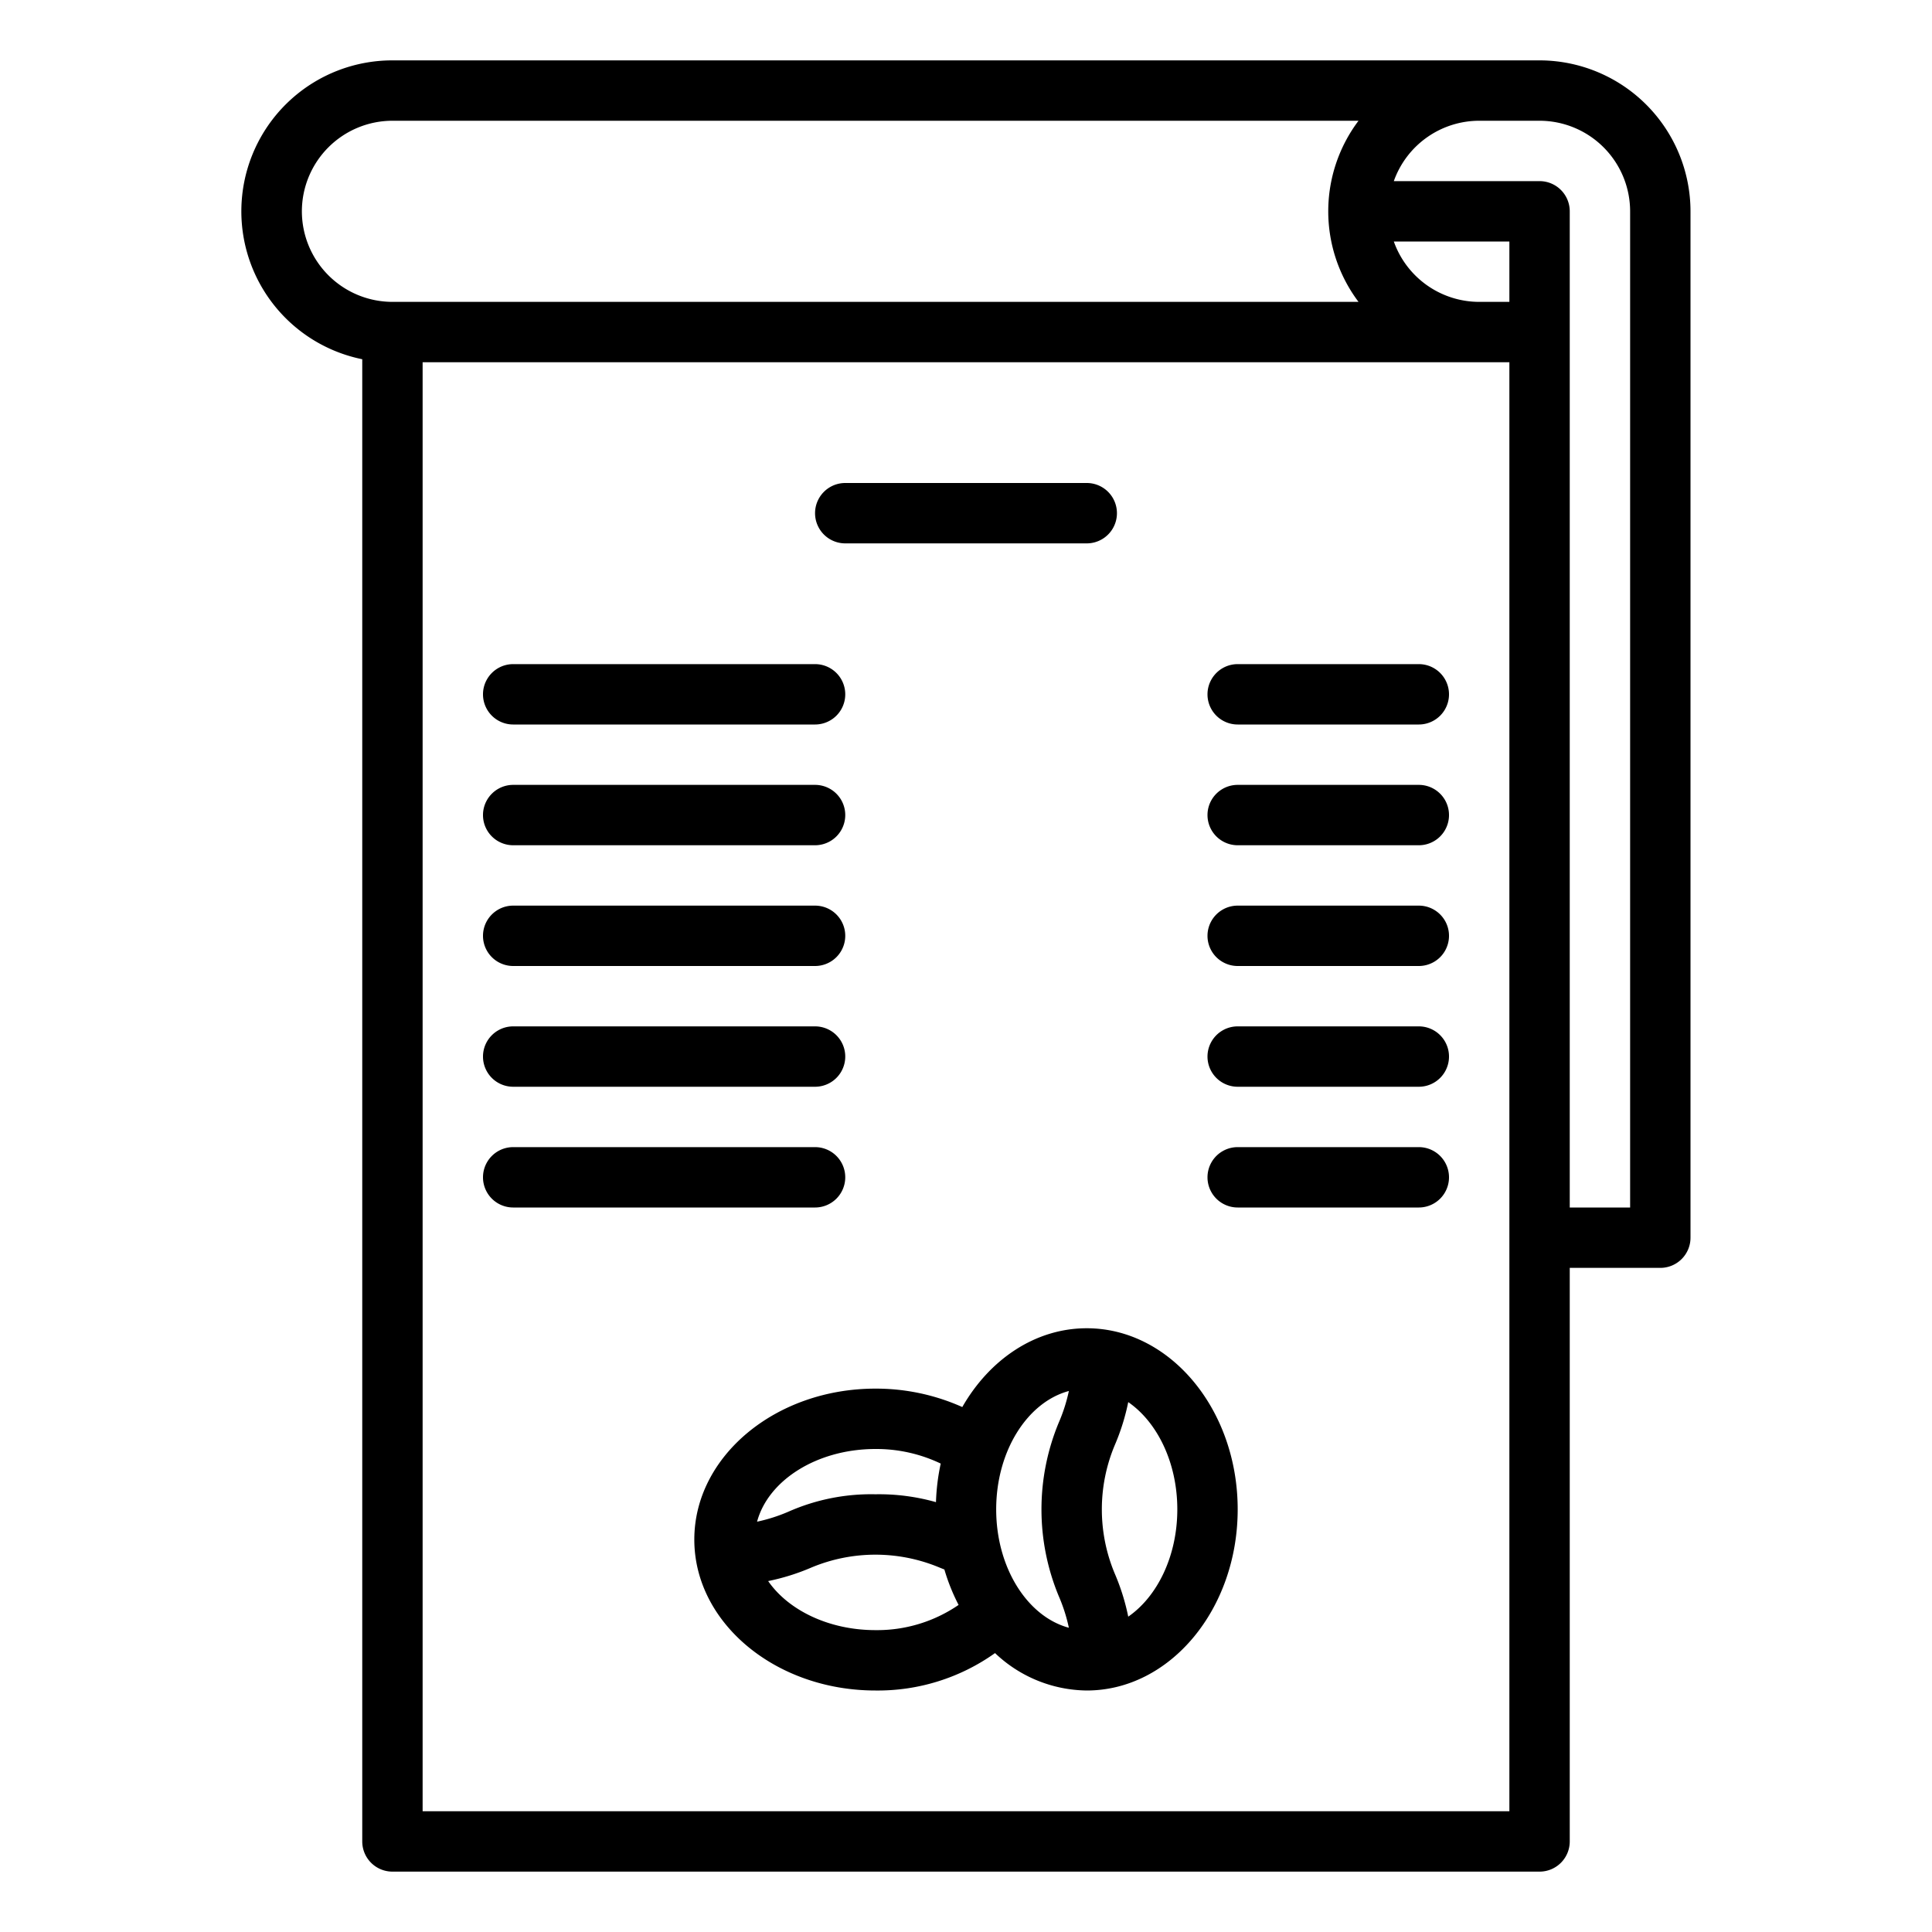 <?xml version="1.0" encoding="UTF-8"?>
<svg xmlns="http://www.w3.org/2000/svg" id="Outline" viewBox="0 0 512 512" width="512" height="512"><path d="M408,16H104A40,40,0,0,0,96,95.2V488a8,8,0,0,0,8,8H408a8,8,0,0,0,8-8V336h24a8,8,0,0,0,8-8V56A40.045,40.045,0,0,0,408,16ZM80,56a24.028,24.028,0,0,1,24-24H360.022a39.912,39.912,0,0,0,0,48H104A24.028,24.028,0,0,1,80,56ZM400,80h-8a24.039,24.039,0,0,1-22.624-16H400ZM112,480V96H400V480ZM432,320H416V56a8,8,0,0,0-8-8H369.376A24.039,24.039,0,0,1,392,32h16a24.027,24.027,0,0,1,24,24Z"/><path d="M224,144h64a8,8,0,0,0,0-16H224a8,8,0,0,0,0,16Z"/><path d="M136,192h80a8,8,0,0,0,0-16H136a8,8,0,0,0,0,16Z"/><path d="M376,176H328a8,8,0,0,0,0,16h48a8,8,0,0,0,0-16Z"/><path d="M136,224h80a8,8,0,0,0,0-16H136a8,8,0,0,0,0,16Z"/><path d="M376,208H328a8,8,0,0,0,0,16h48a8,8,0,0,0,0-16Z"/><path d="M136,256h80a8,8,0,0,0,0-16H136a8,8,0,0,0,0,16Z"/><path d="M376,240H328a8,8,0,0,0,0,16h48a8,8,0,0,0,0-16Z"/><path d="M136,288h80a8,8,0,0,0,0-16H136a8,8,0,0,0,0,16Z"/><path d="M376,272H328a8,8,0,0,0,0,16h48a8,8,0,0,0,0-16Z"/><path d="M224,312a8,8,0,0,0-8-8H136a8,8,0,0,0,0,16h80A8,8,0,0,0,224,312Z"/><path d="M376,304H328a8,8,0,0,0,0,16h48a8,8,0,0,0,0-16Z"/><path d="M288,352c-13.676,0-25.765,8.282-32.982,20.882A55.956,55.956,0,0,0,232,368c-26.467,0-48,17.944-48,40s21.533,40,48,40a53.519,53.519,0,0,0,31.693-9.916A35.757,35.757,0,0,0,288,448c22.056,0,40-21.532,40-48S310.056,352,288,352Zm-56,32a39.555,39.555,0,0,1,17.3,3.863,56.775,56.775,0,0,0-1.257,10.221A55.343,55.343,0,0,0,232,396a54.133,54.133,0,0,0-22.967,4.572,44.077,44.077,0,0,1-8.4,2.692C203.569,392.291,216.516,384,232,384Zm-28.429,35a58.186,58.186,0,0,0,11.405-3.568,43.987,43.987,0,0,1,34.046,0q.618.247,1.25.5a52.467,52.467,0,0,0,3.763,9.388A38.126,38.126,0,0,1,232,432C219.638,432,208.9,426.712,203.571,419ZM264,400c0-15.482,8.29-28.429,19.261-31.371a43.994,43.994,0,0,1-2.689,8.4,59.992,59.992,0,0,0,0,45.942,43.994,43.994,0,0,1,2.689,8.4C272.29,428.429,264,415.482,264,400Zm34.994,28.43a58.146,58.146,0,0,0-3.566-11.4,44.011,44.011,0,0,1,0-34.058,58.146,58.146,0,0,0,3.566-11.4C306.711,376.9,312,387.637,312,400S306.711,423.1,298.994,428.43Z"/></svg>
